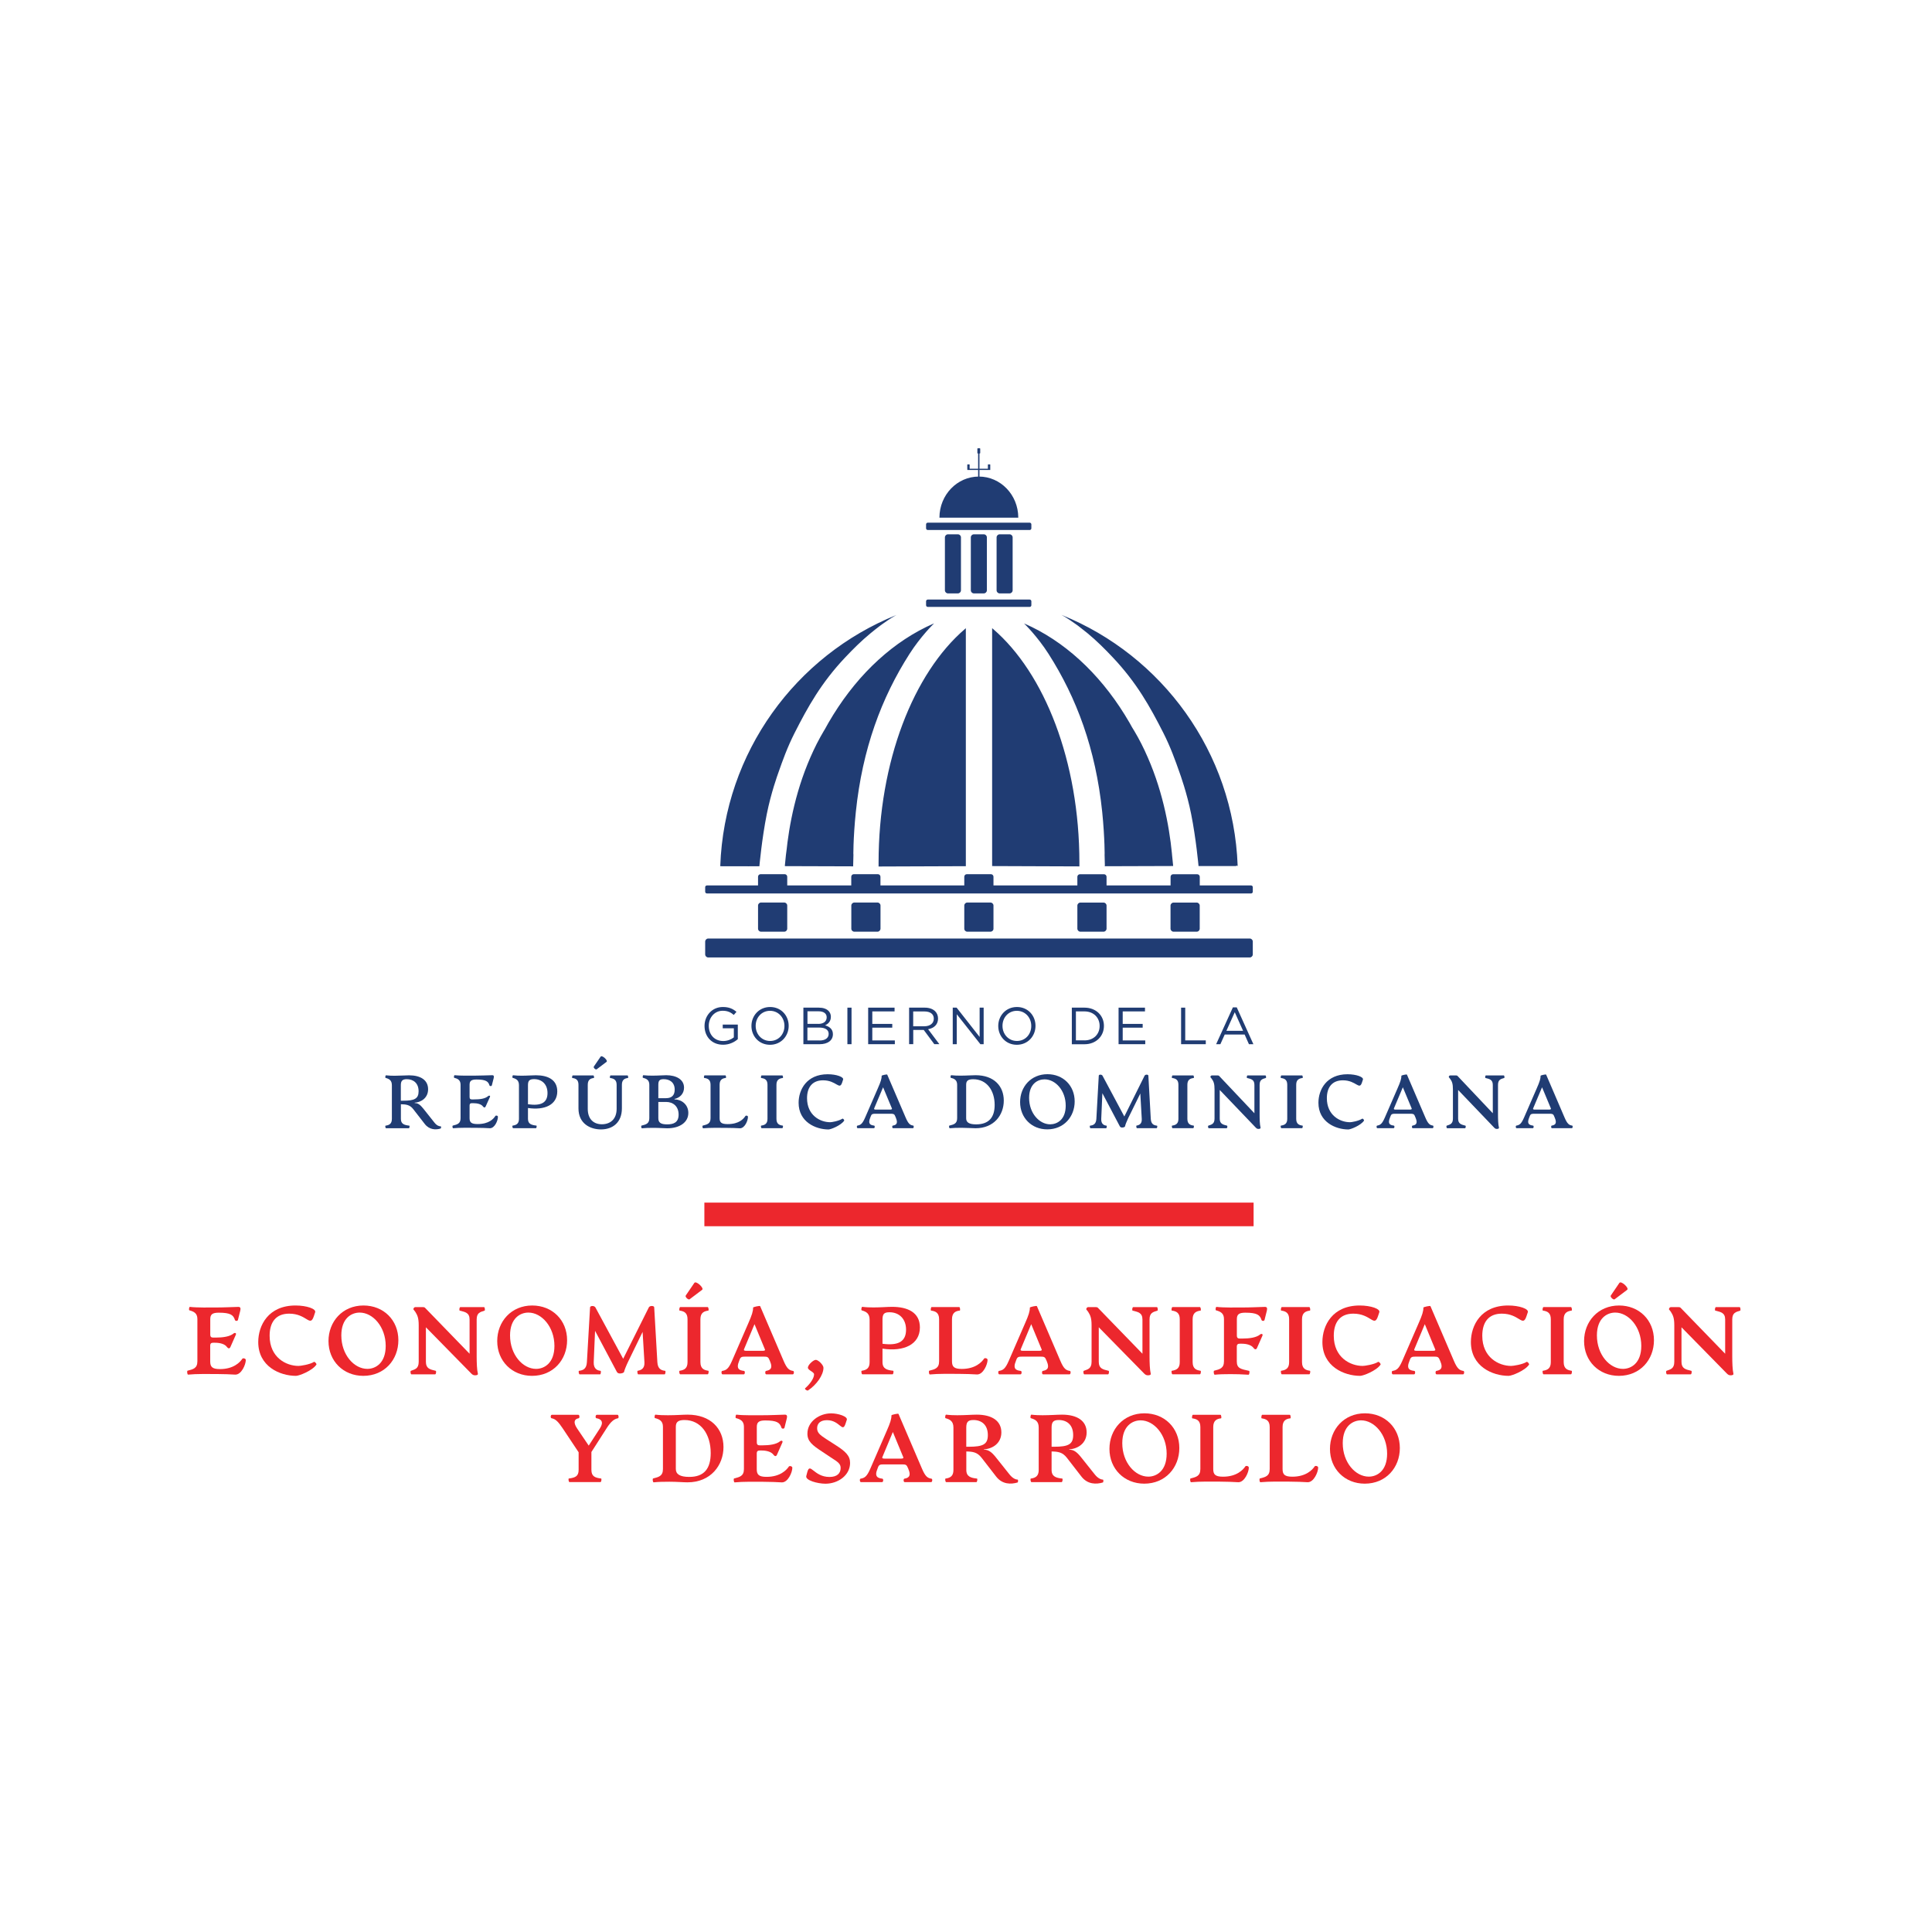 <?xml version="1.0" encoding="utf-8"?>
<!-- Generator: Adobe Illustrator 25.0.1, SVG Export Plug-In . SVG Version: 6.00 Build 0)  -->
<svg version="1.1" id="Layer_1" xmlns="http://www.w3.org/2000/svg" xmlns:xlink="http://www.w3.org/1999/xlink" x="0px" y="0px"
	 viewBox="0 0 360 360" style="enable-background:new 0 0 360 360;" xml:space="preserve">
<style type="text/css">
	.st0{fill:#EC272D;}
	.st1{fill:#203C73;}
</style>
<g>
	<g>
		<path class="st0" d="M34.95,255.41c1.04-0.27,1.83-0.43,1.83-1.76v-7.88c0-1.11-0.72-1.4-1.49-1.61
			c-0.14-0.04-0.05-0.66,0.09-0.64c1.29,0.16,3.81,0.11,4.73,0.11c1.63,0,2.78-0.07,4.3-0.11c0.43,0,0.45,0.29,0.36,0.7l-0.43,1.72
			c-0.05,0.25-0.5,0.25-0.57,0c-0.29-0.9-0.81-1.34-3.01-1.34c-1.18,0-1.58,0.32-1.58,1.2v2.88c0,0.47,0.23,0.56,0.59,0.56h0.41
			c1.36,0,2.65-0.18,3.35-0.77c0.18-0.16,0.57-0.13,0.41,0.25l-1,2.26c-0.14,0.36-0.43,0.32-0.63,0.04
			c-0.41-0.59-1.31-0.82-2.26-0.82h-0.29c-0.36,0-0.59,0.09-0.59,0.56v2.92c0,1.02,0.38,1.43,1.83,1.43c2.54,0,3.74-1.29,4.15-1.92
			c0.13-0.18,0.65-0.07,0.65,0.23c0,0.84-0.81,2.74-1.95,2.72c-1.11-0.05-1.97-0.11-3.46-0.11c-1.63,0-3.72-0.05-5.34,0.11
			C34.88,256.14,34.81,255.44,34.95,255.41z"/>
		<path class="st0" d="M48.12,250.07c0-3.08,1.86-6.81,6.95-6.81c2.1,0,3.89,0.64,3.65,1.27l-0.25,0.75c-0.72,2.1-1.29-0.5-4.59-0.5
			c-2.53,0-3.64,1.67-3.64,4.12c0,4.05,3.08,5.62,5.39,5.62c0.34,0,2.1-0.25,2.87-0.75c0.14-0.09,0.56,0.36,0.45,0.52
			c-0.77,1.13-3.21,2.08-3.8,2.08C52.15,256.37,48.12,254.62,48.12,250.07z"/>
		<path class="st0" d="M61.21,249.89c0-3.62,2.6-6.63,6.52-6.63c3.74,0,6.5,2.72,6.5,6.47c0,3.64-2.58,6.64-6.54,6.64
			C63.99,256.37,61.21,253.63,61.21,249.89z M71.87,250.79c0-3.55-2.38-6.21-4.85-6.21c-1.52,0-3.42,1.04-3.42,4.26
			c0,3.6,2.38,6.23,4.85,6.23C69.95,255.07,71.87,254.03,71.87,250.79z"/>
		<path class="st0" d="M87.81,255.93l-8.45-8.61v6.43c0,1.24,0.72,1.42,1.83,1.68c0.14,0.04,0.07,0.66-0.11,0.66h-4.42
			c-0.14,0-0.25-0.59-0.09-0.66c0.68-0.27,1.45-0.34,1.45-1.68v-6.81c0-1.38-0.25-1.88-0.63-2.49c-0.18-0.27-0.36-0.43-0.36-0.48
			c0-0.16,0.11-0.41,0.39-0.41h1.38c0.18,0,0.3,0.02,0.43,0.16l8.27,8.53v-6.38c0-1.27-0.82-1.4-1.83-1.65
			c-0.14-0.04-0.07-0.66,0.11-0.66h4.42c0.14,0,0.22,0.63,0.09,0.66c-0.79,0.25-1.47,0.38-1.47,1.65v6.84
			c0,1.25,0.05,2.56,0.22,3.22c0.07,0.27-0.2,0.34-0.52,0.34C88.2,256.27,88.02,256.14,87.81,255.93z"/>
		<path class="st0" d="M92.65,249.89c0-3.62,2.6-6.63,6.52-6.63c3.74,0,6.5,2.72,6.5,6.47c0,3.64-2.58,6.64-6.54,6.64
			C95.43,256.37,92.65,253.63,92.65,249.89z M103.31,250.79c0-3.55-2.38-6.21-4.85-6.21c-1.52,0-3.42,1.04-3.42,4.26
			c0,3.6,2.38,6.23,4.85,6.23C101.39,255.07,103.31,254.03,103.31,250.79z"/>
		<path class="st0" d="M123.85,256.09h-4.93c-0.13,0-0.22-0.64-0.11-0.66c0.81-0.14,1.33-0.54,1.27-1.61l-0.34-5.64l-2.7,5.55
			c-0.41,0.86-0.7,1.61-0.75,1.88c-0.04,0.21-0.47,0.32-0.77,0.32c-0.29,0-0.48-0.11-0.59-0.32l-4.05-7.63l-0.25,5.84
			c-0.05,1.31,0.75,1.56,1.27,1.61c0.14,0.02,0.04,0.66-0.07,0.66H108c-0.14,0-0.25-0.64-0.11-0.66c0.77-0.09,1.4-0.36,1.47-1.61
			l0.59-10.21c0.02-0.32,0.77-0.36,0.99,0l5.18,9.58l4.78-9.58c0.18-0.36,0.99-0.32,1-0.02l0.59,10.23
			c0.07,1.25,0.72,1.54,1.45,1.61C124.08,255.44,123.98,256.09,123.85,256.09z"/>
		<path class="st0" d="M126.64,255.42c0.93-0.13,1.47-0.5,1.47-1.61v-7.99c0-1.11-0.54-1.49-1.47-1.61
			c-0.14-0.02-0.04-0.66,0.11-0.66h5.12c0.14,0,0.25,0.64,0.11,0.66c-0.75,0.11-1.47,0.36-1.47,1.61v7.99c0,1.25,0.72,1.5,1.47,1.61
			c0.14,0.02,0.04,0.66-0.11,0.66h-5.12C126.6,256.09,126.49,255.44,126.64,255.42z M129.38,239.05c0.32-0.47,1.88,0.98,1.45,1.29
			l-2.33,1.76c-0.23,0.18-0.9-0.45-0.72-0.7L129.38,239.05z"/>
		<path class="st0" d="M147.73,256.09h-4.94c-0.25,0-0.25-0.61-0.05-0.64c0.64-0.13,1.38-0.34,0.72-1.86l-0.14-0.3
			c-0.18-0.45-0.43-0.5-0.93-0.5h-3.58c-0.54,0-0.79,0.05-0.97,0.5l-0.11,0.3c-0.63,1.5,0.05,1.76,0.91,1.86
			c0.23,0.04,0.18,0.64-0.05,0.64h-3.96c-0.21,0-0.27-0.61-0.05-0.64c0.73-0.13,1.16-0.36,1.81-1.86l3.03-6.98
			c0.7-1.58,0.91-2.27,0.91-2.96c0-0.11,1.25-0.39,1.31-0.27l4.37,10.19c0.63,1.49,1.06,1.77,1.77,1.88
			C148.02,255.48,147.95,256.09,147.73,256.09z M142.52,251.41l-1.93-4.67l-1.95,4.67c-0.11,0.25,0.14,0.29,0.38,0.29h3.13
			C142.38,251.7,142.65,251.66,142.52,251.41z"/>
		<path class="st0" d="M150.04,258.67c0.73-0.63,1.65-1.75,1.65-2.58c0-0.47-1.15-0.75-1.15-1.25c0-0.52,1.02-1.45,1.47-1.45
			c0.47,0,1.43,0.95,1.43,1.47c0,1.36-1.29,3.19-2.88,4.23C150.38,259.19,149.85,258.83,150.04,258.67z"/>
		<path class="st0" d="M164.44,251.3v2.51c0,1.27,0.88,1.49,1.99,1.61c0.13,0.02,0.04,0.66-0.11,0.66h-5.64
			c-0.14,0-0.25-0.64-0.11-0.66c0.93-0.13,1.47-0.5,1.47-1.61v-7.88c0-1.18-0.61-1.52-1.47-1.76c-0.14-0.04-0.05-0.68,0.11-0.66
			c0.7,0.09,1.47,0.11,2.08,0.11c1.42,0,2.56-0.11,3.47-0.11c2.87,0,5.18,1.02,5.18,3.83C171.41,250.52,168.42,251.91,164.44,251.3z
			 M164.44,245.93v4.46c2.92,0.39,4.39-0.39,4.39-2.63c0-1.95-1.22-3.24-3.1-3.24C164.69,244.52,164.44,244.88,164.44,245.93z"/>
		<path class="st0" d="M173.16,255.41c1.04-0.27,1.83-0.43,1.83-1.76v-7.83c0-1.25-0.72-1.5-1.49-1.61
			c-0.14-0.02-0.04-0.66,0.09-0.66h5.16c0.13,0,0.22,0.64,0.09,0.66c-0.73,0.07-1.45,0.36-1.45,1.61v7.83
			c0,1.02,0.38,1.43,1.83,1.43c2.54,0,3.74-1.29,4.15-1.92c0.13-0.18,0.65-0.07,0.65,0.23c0,0.84-0.81,2.74-1.95,2.72
			c-1.11-0.05-1.97-0.11-3.46-0.11c-1.63,0-3.72-0.05-5.34,0.11C173.09,256.14,173.02,255.44,173.16,255.41z"/>
		<path class="st0" d="M199.3,256.09h-4.94c-0.25,0-0.25-0.61-0.05-0.64c0.64-0.13,1.38-0.34,0.72-1.86l-0.14-0.3
			c-0.18-0.45-0.43-0.5-0.93-0.5h-3.58c-0.54,0-0.79,0.05-0.97,0.5l-0.11,0.3c-0.63,1.5,0.05,1.76,0.91,1.86
			c0.23,0.04,0.18,0.64-0.05,0.64h-3.96c-0.21,0-0.27-0.61-0.05-0.64c0.73-0.13,1.16-0.36,1.81-1.86l3.03-6.98
			c0.7-1.58,0.91-2.27,0.91-2.96c0-0.11,1.25-0.39,1.31-0.27l4.37,10.19c0.63,1.49,1.06,1.77,1.77,1.88
			C199.58,255.48,199.51,256.09,199.3,256.09z M194.08,251.41l-1.93-4.67l-1.95,4.67c-0.11,0.25,0.14,0.29,0.38,0.29h3.13
			C193.94,251.7,194.21,251.66,194.08,251.41z"/>
		<path class="st0" d="M213.19,255.93l-8.45-8.61v6.43c0,1.24,0.72,1.42,1.83,1.68c0.14,0.04,0.07,0.66-0.11,0.66h-4.42
			c-0.14,0-0.25-0.59-0.09-0.66c0.68-0.27,1.45-0.34,1.45-1.68v-6.81c0-1.38-0.25-1.88-0.63-2.49c-0.18-0.27-0.36-0.43-0.36-0.48
			c0-0.16,0.11-0.41,0.39-0.41h1.38c0.18,0,0.3,0.02,0.43,0.16l8.27,8.53v-6.38c0-1.27-0.82-1.4-1.83-1.65
			c-0.14-0.04-0.07-0.66,0.11-0.66h4.42c0.14,0,0.22,0.63,0.09,0.66c-0.79,0.25-1.47,0.38-1.47,1.65v6.84
			c0,1.25,0.05,2.56,0.22,3.22c0.07,0.27-0.2,0.34-0.52,0.34C213.58,256.27,213.4,256.14,213.19,255.93z"/>
		<path class="st0" d="M218.36,255.42c0.93-0.13,1.47-0.5,1.47-1.61v-7.99c0-1.11-0.54-1.49-1.47-1.61
			c-0.14-0.02-0.04-0.66,0.11-0.66h5.12c0.14,0,0.25,0.64,0.11,0.66c-0.75,0.11-1.47,0.36-1.47,1.61v7.99c0,1.25,0.72,1.5,1.47,1.61
			c0.14,0.02,0.04,0.66-0.11,0.66h-5.12C218.33,256.09,218.22,255.44,218.36,255.42z"/>
		<path class="st0" d="M226.24,255.41c1.04-0.27,1.83-0.43,1.83-1.76v-7.88c0-1.11-0.72-1.4-1.49-1.61
			c-0.14-0.04-0.05-0.66,0.09-0.64c1.29,0.16,3.81,0.11,4.73,0.11c1.63,0,2.78-0.07,4.3-0.11c0.43,0,0.45,0.29,0.36,0.7l-0.43,1.72
			c-0.05,0.25-0.5,0.25-0.57,0c-0.29-0.9-0.81-1.34-3.01-1.34c-1.18,0-1.58,0.32-1.58,1.2v3.06c0,0.47,0.23,0.56,0.59,0.56h0.41
			c1.36,0,2.65-0.18,3.35-0.77c0.18-0.16,0.57-0.13,0.41,0.25l-1,2.26c-0.14,0.36-0.43,0.32-0.63,0.04
			c-0.41-0.59-1.31-0.82-2.26-0.82h-0.29c-0.36,0-0.59,0.09-0.59,0.56v2.74c0,1.33,0.77,1.42,2.29,1.76
			c0.14,0.04,0.07,0.73-0.11,0.72c-1.38-0.09-2.26-0.11-3.38-0.11c-1.13,0-2.08,0.02-2.92,0.11
			C226.16,256.14,226.09,255.44,226.24,255.41z"/>
		<path class="st0" d="M238.74,255.42c0.93-0.13,1.47-0.5,1.47-1.61v-7.99c0-1.11-0.54-1.49-1.47-1.61
			c-0.14-0.02-0.04-0.66,0.11-0.66h5.12c0.14,0,0.25,0.64,0.11,0.66c-0.75,0.11-1.47,0.36-1.47,1.61v7.99c0,1.25,0.72,1.5,1.47,1.61
			c0.14,0.02,0.04,0.66-0.11,0.66h-5.12C238.7,256.09,238.6,255.44,238.74,255.42z"/>
		<path class="st0" d="M246.41,250.07c0-3.08,1.86-6.81,6.95-6.81c2.1,0,3.89,0.64,3.65,1.27l-0.25,0.75
			c-0.72,2.1-1.29-0.5-4.59-0.5c-2.53,0-3.64,1.67-3.64,4.12c0,4.05,3.08,5.62,5.39,5.62c0.34,0,2.1-0.25,2.87-0.75
			c0.14-0.09,0.56,0.36,0.45,0.52c-0.77,1.13-3.21,2.08-3.8,2.08C250.44,256.37,246.41,254.62,246.41,250.07z"/>
		<path class="st0" d="M272.63,256.09h-4.94c-0.25,0-0.25-0.61-0.05-0.64c0.64-0.13,1.38-0.34,0.72-1.86l-0.14-0.3
			c-0.18-0.45-0.43-0.5-0.93-0.5h-3.58c-0.54,0-0.79,0.05-0.97,0.5l-0.11,0.3c-0.63,1.5,0.05,1.76,0.91,1.86
			c0.23,0.04,0.18,0.64-0.05,0.64h-3.96c-0.21,0-0.27-0.61-0.05-0.64c0.73-0.13,1.16-0.36,1.81-1.86l3.03-6.98
			c0.7-1.58,0.91-2.27,0.91-2.96c0-0.11,1.25-0.39,1.31-0.27l4.37,10.19c0.63,1.49,1.06,1.77,1.77,1.88
			C272.91,255.48,272.84,256.09,272.63,256.09z M267.42,251.41l-1.93-4.67l-1.95,4.67c-0.11,0.25,0.14,0.29,0.38,0.29h3.13
			C267.27,251.7,267.54,251.66,267.42,251.41z"/>
		<path class="st0" d="M274.08,250.07c0-3.08,1.86-6.81,6.95-6.81c2.1,0,3.89,0.64,3.65,1.27l-0.25,0.75
			c-0.72,2.1-1.29-0.5-4.59-0.5c-2.53,0-3.64,1.67-3.64,4.12c0,4.05,3.08,5.62,5.39,5.62c0.34,0,2.1-0.25,2.87-0.75
			c0.14-0.09,0.56,0.36,0.45,0.52c-0.77,1.13-3.21,2.08-3.8,2.08C278.11,256.37,274.08,254.62,274.08,250.07z"/>
		<path class="st0" d="M287.5,255.42c0.93-0.13,1.47-0.5,1.47-1.61v-7.99c0-1.11-0.54-1.49-1.47-1.61
			c-0.14-0.02-0.04-0.66,0.11-0.66h5.12c0.14,0,0.25,0.64,0.11,0.66c-0.75,0.11-1.47,0.36-1.47,1.61v7.99c0,1.25,0.72,1.5,1.47,1.61
			c0.14,0.02,0.04,0.66-0.11,0.66h-5.12C287.47,256.09,287.36,255.44,287.5,255.42z"/>
		<path class="st0" d="M295.17,249.89c0-3.62,2.6-6.63,6.52-6.63c3.74,0,6.5,2.72,6.5,6.47c0,3.64-2.58,6.64-6.54,6.64
			C297.95,256.37,295.17,253.63,295.17,249.89z M305.83,250.79c0-3.55-2.38-6.21-4.85-6.21c-1.52,0-3.42,1.04-3.42,4.26
			c0,3.6,2.38,6.23,4.85,6.23C303.91,255.07,305.83,254.03,305.83,250.79z M301.75,239.05c0.32-0.47,1.88,0.98,1.45,1.29l-2.33,1.76
			c-0.23,0.18-0.9-0.45-0.72-0.7L301.75,239.05z"/>
		<path class="st0" d="M321.77,255.93l-8.45-8.61v6.43c0,1.24,0.72,1.42,1.83,1.68c0.14,0.04,0.07,0.66-0.11,0.66h-4.42
			c-0.14,0-0.25-0.59-0.09-0.66c0.68-0.27,1.45-0.34,1.45-1.68v-6.81c0-1.38-0.25-1.88-0.63-2.49c-0.18-0.27-0.36-0.43-0.36-0.48
			c0-0.16,0.11-0.41,0.39-0.41h1.38c0.18,0,0.3,0.02,0.43,0.16l8.27,8.53v-6.38c0-1.27-0.82-1.4-1.83-1.65
			c-0.14-0.04-0.07-0.66,0.11-0.66h4.42c0.14,0,0.22,0.63,0.09,0.66c-0.79,0.25-1.47,0.38-1.47,1.65v6.84
			c0,1.25,0.05,2.56,0.21,3.22c0.07,0.27-0.2,0.34-0.52,0.34C322.16,256.27,321.98,256.14,321.77,255.93z"/>
		<path class="st0" d="M115.14,264.28c-0.68,0.11-1.31,0.59-2.11,1.86l-2.83,4.42v3.33c0,1.25,0.72,1.47,1.81,1.61
			c0.13,0.02,0.04,0.66-0.11,0.66h-5.8c-0.14,0-0.23-0.64-0.11-0.66c1.2-0.16,1.83-0.41,1.83-1.61v-3.28l-2.97-4.46
			c-0.81-1.2-1.31-1.75-2.08-1.88c-0.23-0.04-0.18-0.64,0.05-0.64h4.96c0.23,0,0.25,0.61,0.05,0.64c-0.79,0.13-1.07,0.72-0.32,1.86
			l2.19,3.24l2.1-3.24c0.73-1.13,0.27-1.72-0.65-1.86c-0.27-0.04-0.18-0.64,0.04-0.64h3.9
			C115.28,263.64,115.34,264.24,115.14,264.28z"/>
		<path class="st0" d="M121.7,275.49c1.04-0.27,1.83-0.43,1.83-1.76v-7.88c0-1.11-0.72-1.42-1.49-1.61
			c-0.14-0.04-0.05-0.66,0.09-0.64c0.73,0.09,1.49,0.11,2.35,0.11c1.5,0,2.76-0.11,3.65-0.11c4.26,0,6.68,2.58,6.68,6.04
			c0,3.37-2.36,6.57-6.7,6.57c-0.84,0-1.95-0.11-3.38-0.11c-1.22,0-2.1,0.02-2.92,0.11C121.63,276.23,121.55,275.53,121.7,275.49z
			 M132.43,270.76c0-3.51-1.83-6.16-4.89-6.16c-1.18,0-1.61,0.38-1.61,1.25v7.88c0,0.95,0.75,1.47,2.49,1.47
			C131.17,275.21,132.43,273.7,132.43,270.76z"/>
		<path class="st0" d="M136.79,275.49c1.04-0.27,1.83-0.43,1.83-1.76v-7.88c0-1.11-0.72-1.4-1.49-1.61
			c-0.14-0.04-0.05-0.66,0.09-0.64c1.29,0.16,3.81,0.11,4.73,0.11c1.63,0,2.78-0.07,4.3-0.11c0.43,0,0.45,0.29,0.36,0.7l-0.43,1.72
			c-0.05,0.25-0.5,0.25-0.57,0c-0.29-0.9-0.81-1.34-3.01-1.34c-1.18,0-1.58,0.32-1.58,1.2v2.88c0,0.47,0.23,0.56,0.59,0.56h0.41
			c1.36,0,2.65-0.18,3.35-0.77c0.18-0.16,0.57-0.13,0.41,0.25l-1,2.26c-0.14,0.36-0.43,0.32-0.63,0.04
			c-0.41-0.59-1.31-0.82-2.26-0.82h-0.29c-0.36,0-0.59,0.09-0.59,0.56v2.92c0,1.02,0.38,1.43,1.83,1.43c2.54,0,3.74-1.29,4.15-1.92
			c0.13-0.18,0.65-0.07,0.65,0.23c0,0.84-0.81,2.74-1.95,2.72c-1.11-0.05-1.97-0.11-3.46-0.11c-1.63,0-3.72-0.05-5.34,0.11
			C136.72,276.23,136.65,275.53,136.79,275.49z"/>
		<path class="st0" d="M150.24,275.03l0.18-0.7c0.54-1.99,1.18,0.88,4.14,0.88c1.45,0,2.08-0.7,2.08-1.68
			c0-0.75-0.45-1.09-1.81-1.95l-1.5-1c-2.02-1.31-2.88-2.02-2.88-3.44c0-2.27,2.24-3.78,4.42-3.78c1.34,0,3.12,0.59,2.92,1.2
			l-0.23,0.7c-0.61,1.86-1.02-0.63-3.47-0.63c-1.2,0-1.83,0.59-1.83,1.5c0,0.82,0.5,1.25,1.68,2.01l1.7,1.09
			c1.95,1.24,2.76,2.04,2.76,3.37c0,2.27-2.2,3.87-4.6,3.87C152.32,276.46,150.02,275.83,150.24,275.03z"/>
		<path class="st0" d="M173.51,276.17h-4.94c-0.25,0-0.25-0.61-0.05-0.64c0.64-0.13,1.38-0.34,0.72-1.86l-0.14-0.3
			c-0.18-0.45-0.43-0.5-0.93-0.5h-3.58c-0.54,0-0.79,0.05-0.97,0.5l-0.11,0.3c-0.63,1.5,0.05,1.76,0.91,1.86
			c0.23,0.04,0.18,0.64-0.05,0.64h-3.96c-0.21,0-0.27-0.61-0.05-0.64c0.73-0.13,1.16-0.36,1.81-1.86l3.03-6.98
			c0.7-1.58,0.91-2.27,0.91-2.96c0-0.11,1.25-0.39,1.31-0.27l4.37,10.19c0.63,1.49,1.06,1.77,1.77,1.88
			C173.8,275.56,173.73,276.17,173.51,276.17z M168.3,271.5l-1.93-4.67l-1.95,4.67c-0.11,0.25,0.14,0.29,0.38,0.29h3.13
			C168.16,271.79,168.42,271.75,168.3,271.5z"/>
		<path class="st0" d="M189.61,276.24c-1.22,0.36-2.83,0.38-3.98-1.09l-2.72-3.51c-0.81-1.04-1.63-1.16-2.85-1.18v3.44
			c0,1.27,0.88,1.49,1.99,1.61c0.13,0.02,0.04,0.66-0.11,0.66h-5.64c-0.14,0-0.25-0.64-0.11-0.66c0.93-0.13,1.47-0.5,1.47-1.61
			v-7.88c0-1.18-0.61-1.52-1.47-1.76c-0.14-0.04-0.05-0.68,0.11-0.66c0.7,0.09,1.47,0.11,2.08,0.11c1.42,0,2.74-0.11,3.62-0.11
			c2.83,0,4.59,1.15,4.59,3.31c0,2.02-1.63,3.06-3.24,3.15v0.07c0.77,0,1.34,0.34,2.15,1.34l2.6,3.26c0.59,0.75,1.18,0.97,1.52,0.97
			C189.75,275.71,189.71,276.21,189.61,276.24z M184.07,267.41c0-1.9-1.15-2.81-2.69-2.81c-1.04,0-1.33,0.41-1.33,1.42v3.56h0.47
			C183.18,269.58,184.07,269.13,184.07,267.41z"/>
		<path class="st0" d="M205.5,276.24c-1.22,0.36-2.83,0.38-3.98-1.09l-2.72-3.51c-0.81-1.04-1.63-1.16-2.85-1.18v3.44
			c0,1.27,0.88,1.49,1.99,1.61c0.13,0.02,0.04,0.66-0.11,0.66h-5.64c-0.14,0-0.25-0.64-0.11-0.66c0.93-0.13,1.47-0.5,1.47-1.61
			v-7.88c0-1.18-0.61-1.52-1.47-1.76c-0.14-0.04-0.05-0.68,0.11-0.66c0.7,0.09,1.47,0.11,2.08,0.11c1.42,0,2.74-0.11,3.62-0.11
			c2.83,0,4.59,1.15,4.59,3.31c0,2.02-1.63,3.06-3.24,3.15v0.07c0.77,0,1.34,0.34,2.15,1.34l2.6,3.26c0.59,0.75,1.18,0.97,1.52,0.97
			C205.65,275.71,205.61,276.21,205.5,276.24z M199.97,267.41c0-1.9-1.15-2.81-2.69-2.81c-1.04,0-1.33,0.41-1.33,1.42v3.56h0.47
			C199.07,269.58,199.97,269.13,199.97,267.41z"/>
		<path class="st0" d="M206.73,269.98c0-3.62,2.6-6.63,6.52-6.63c3.74,0,6.5,2.72,6.5,6.47c0,3.64-2.58,6.64-6.54,6.64
			C209.51,276.46,206.73,273.72,206.73,269.98z M217.39,270.87c0-3.55-2.38-6.21-4.85-6.21c-1.52,0-3.42,1.04-3.42,4.26
			c0,3.6,2.38,6.23,4.85,6.23C215.47,275.15,217.39,274.11,217.39,270.87z"/>
		<path class="st0" d="M221.84,275.49c1.04-0.27,1.83-0.43,1.83-1.76v-7.83c0-1.25-0.72-1.5-1.49-1.61
			c-0.14-0.02-0.04-0.66,0.09-0.66h5.16c0.13,0,0.22,0.64,0.09,0.66c-0.73,0.07-1.45,0.36-1.45,1.61v7.83
			c0,1.02,0.38,1.43,1.83,1.43c2.54,0,3.74-1.29,4.15-1.92c0.13-0.18,0.65-0.07,0.65,0.23c0,0.84-0.81,2.74-1.95,2.72
			c-1.11-0.05-1.97-0.11-3.46-0.11c-1.63,0-3.72-0.05-5.34,0.11C221.77,276.23,221.7,275.53,221.84,275.49z"/>
		<path class="st0" d="M234.76,275.49c1.04-0.27,1.83-0.43,1.83-1.76v-7.83c0-1.25-0.72-1.5-1.49-1.61
			c-0.14-0.02-0.04-0.66,0.09-0.66h5.16c0.13,0,0.22,0.64,0.09,0.66c-0.73,0.07-1.45,0.36-1.45,1.61v7.83
			c0,1.02,0.38,1.43,1.83,1.43c2.54,0,3.74-1.29,4.15-1.92c0.13-0.18,0.65-0.07,0.65,0.23c0,0.84-0.81,2.74-1.95,2.72
			c-1.11-0.05-1.97-0.11-3.46-0.11c-1.63,0-3.72-0.05-5.34,0.11C234.69,276.23,234.62,275.53,234.76,275.49z"/>
		<path class="st0" d="M247.82,269.98c0-3.62,2.6-6.63,6.52-6.63c3.74,0,6.5,2.72,6.5,6.47c0,3.64-2.58,6.64-6.54,6.64
			C250.59,276.46,247.82,273.72,247.82,269.98z M258.47,270.87c0-3.55-2.38-6.21-4.85-6.21c-1.52,0-3.42,1.04-3.42,4.26
			c0,3.6,2.38,6.23,4.85,6.23C256.56,275.15,258.47,274.11,258.47,270.87z"/>
	</g>
	<g>
		<path class="st1" d="M205.85,161.41l3.04-15.72l-8.26-19.42l-9.24-9.65c0,0-0.6-0.47-0.54-0.44c14.81,6.43,25.89,23.9,27.74,45.06
			c0,0.04,0.01,0.12,0.01,0.12L205.85,161.41z M201.13,161.44l-16.26-0.06l0-44.33c0,0,0.14,0.11,0.2,0.17
			c9.55,8.21,16.06,24.62,16.06,43.52C201.13,160.98,201.13,161.44,201.13,161.44 M218.54,161.37l-12.66,0.04
			c0,0-0.03-1.5-0.06-2.34c0.03,0.97,0.06-2.89-0.44-7.78c-1.22-11.77-4.79-21.3-10-29.45c-2.11-3.3-4.49-5.6-4.49-5.6l-0.06-0.08
			c0,0,1.24,0.74,1.93,1.19c1.01,0.65,2.02,1.31,2.97,1.98c3.4,2.42,6.29,5.17,7.83,6.75c0.15,0.16,0.69,0.71,1.28,1.36
			c0.59,0.65,1.23,1.41,1.7,1.97c1.93,2.32,3.81,4.94,5.48,7.94c0.92,1.66,1.69,3.35,2.38,5.04c2.81,6.92,3.8,13.83,4.12,18.4
			C218.5,160.78,218.54,161.37,218.54,161.37 M218.5,160.79C218.5,160.79,218.5,160.79,218.5,160.79
			C218.5,160.79,218.5,160.79,218.5,160.79 M224.83,159.17l-6.26-25.34l-13.13-14.04c0,0-3.89-2.76-6.11-4.27
			c-0.85-0.58-1.55-0.95-1.55-0.95s0.05,0.02,0.07,0.03c18.66,7.54,32,25.53,32.77,46.72c0,0.02,0,0.05,0,0.05L224.83,159.17z
			 M223.33,161.38c0,0-0.46-5.13-1.38-9.71c-0.78-3.91-2.02-7.33-2.17-7.75c-0.78-2.22-1.66-4.7-3.02-7.38
			c-2.45-4.82-4.95-9.34-9.46-14.1c-1.37-1.45-2.9-3-4.71-4.49c-1.21-0.99-2.26-1.77-3.03-2.31c0.45,0.27,1.03,0.61,1.75,1.03
			c1.34,0.77,2.93,1.71,4.63,2.85c0.76,0.51,1.47,1.06,2.26,1.66c0.17,0.13,2.58,1.98,4.94,4.22c1.97,1.87,3.84,4.01,5.1,5.59
			c2.3,2.87,4.5,6.21,6.4,9.97c2.22,4.38,3.68,8.83,4.56,12.74c0.67,2.95,1.17,7.68,1.17,7.68L223.33,161.38z M218.54,161.37
			l-12.66,0.04c0,0-0.03-1.5-0.06-2.34c0.03,0.97,0.06-2.89-0.44-7.78c-1.22-11.77-4.79-21.3-10-29.45c-2.11-3.3-4.49-5.6-4.49-5.6
			l-0.06-0.08c0,0,1.24,0.74,1.93,1.19c1.01,0.65,2.02,1.31,2.97,1.98c3.4,2.42,6.29,5.17,7.83,6.75c0.15,0.16,0.69,0.71,1.28,1.36
			c0.59,0.65,1.23,1.41,1.7,1.97c1.93,2.32,3.81,4.94,5.48,7.94c0.92,1.66,1.69,3.35,2.38,5.04c2.81,6.92,3.8,13.83,4.12,18.4
			C218.5,160.78,218.54,161.37,218.54,161.37 M218.5,160.79C218.5,160.79,218.5,160.79,218.5,160.79
			C218.5,160.79,218.5,160.79,218.5,160.79 M173.45,116.63l-9.24,9.65l-8.26,19.43l3.04,15.72l-12.75-0.05c0,0,0.01-0.08,0.01-0.12
			c1.85-21.16,12.93-38.64,27.74-45.08C174.05,116.17,173.45,116.63,173.45,116.63 M163.71,161.46c0,0,0-0.46,0-0.69
			c0-18.91,6.51-35.32,16.06-43.54c0.07-0.06,0.2-0.17,0.2-0.17l0,44.34L163.71,161.46z M146.34,160.82L146.34,160.82
			C146.34,160.82,146.34,160.81,146.34,160.82L146.34,160.82C146.34,160.81,146.34,160.82,146.34,160.82 M173.96,116.25
			c0,0-2.38,2.3-4.49,5.6c-5.21,8.15-8.78,17.68-10,29.46c-0.51,4.89-0.48,8.76-0.44,7.78c-0.03,0.84-0.06,2.34-0.06,2.34
			l-12.66-0.04c0,0,0.03-0.52,0.04-0.58c0,0,0,0,0-0.01c0.32-4.57,1.31-11.48,4.12-18.41c0.69-1.69,1.46-3.38,2.38-5.04
			c1.67-3,3.54-5.62,5.48-7.94c0.47-0.56,1.11-1.32,1.7-1.97c0.59-0.65,1.12-1.2,1.28-1.36c1.54-1.57,4.43-4.32,7.83-6.75
			c0.95-0.67,1.96-1.33,2.97-1.98c0.69-0.45,1.93-1.19,1.93-1.19L173.96,116.25z M165.51,115.53c-2.22,1.51-6.11,4.27-6.11,4.27
			l-13.13,14.05l-6.68,27.57l-5.38-0.02c0,0,0-0.04,0-0.05c0.77-21.2,14.1-39.19,32.77-46.73c0.02-0.01,0.07-0.03,0.07-0.03
			S166.36,114.95,165.51,115.53 M157.53,122.46c-4.51,4.76-7.01,9.28-9.46,14.1c-1.36,2.68-2.24,5.16-3.02,7.38
			c-0.15,0.42-1.39,3.84-2.17,7.75c-0.92,4.58-1.38,9.72-1.38,9.72l-7.03,0c0,0,0.5-4.73,1.17-7.68c0.88-3.92,2.35-8.37,4.56-12.75
			c1.9-3.76,4.1-7.1,6.4-9.97c1.27-1.58,3.13-3.72,5.1-5.59c2.36-2.24,4.76-4.1,4.94-4.22c0.79-0.59,1.5-1.15,2.26-1.66
			c1.7-1.14,3.29-2.09,4.63-2.85c0.72-0.41,1.29-0.75,1.75-1.03c-0.77,0.54-1.83,1.32-3.03,2.31
			C160.44,119.46,158.91,121,157.53,122.46 M146.34,160.82L146.34,160.82C146.34,160.82,146.34,160.81,146.34,160.82L146.34,160.82
			C146.34,160.81,146.34,160.82,146.34,160.82 M173.96,116.25c0,0-2.38,2.3-4.49,5.6c-5.21,8.15-8.78,17.68-10,29.46
			c-0.51,4.89-0.48,8.76-0.44,7.78c-0.03,0.84-0.06,2.34-0.06,2.34l-12.66-0.04c0,0,0.03-0.52,0.04-0.58c0,0,0,0,0-0.01
			c0.32-4.57,1.31-11.48,4.12-18.41c0.69-1.69,1.46-3.38,2.38-5.04c1.67-3,3.54-5.62,5.48-7.94c0.47-0.56,1.11-1.32,1.7-1.97
			c0.59-0.65,1.12-1.2,1.28-1.36c1.54-1.57,4.43-4.32,7.83-6.75c0.95-0.67,1.96-1.33,2.97-1.98c0.69-0.45,1.93-1.19,1.93-1.19
			L173.96,116.25z M191.86,98.76h-18.98c-0.17,0-0.32-0.14-0.32-0.32v-0.73c0-0.17,0.14-0.32,0.32-0.32h18.98
			c0.17,0,0.32,0.14,0.32,0.32v0.73C192.18,98.62,192.04,98.76,191.86,98.76 M191.86,113.09h-18.98c-0.17,0-0.32-0.14-0.32-0.32
			v-0.73c0-0.17,0.14-0.32,0.32-0.32h18.98c0.17,0,0.32,0.14,0.32,0.32v0.73C192.18,112.95,192.04,113.09,191.86,113.09
			 M233.12,166.48l-101.4,0c-0.17,0-0.32-0.14-0.32-0.32v-0.85c0-0.17,0.14-0.32,0.32-0.32h101.4c0.17,0,0.32,0.14,0.32,0.32v0.85
			C233.44,166.34,233.3,166.48,233.12,166.48 M180.61,87.41h-0.3c-0.04,0-0.07-0.03-0.07-0.07v-0.74c0-0.04,0.03-0.07,0.07-0.07h0.3
			c0.04,0,0.07,0.03,0.07,0.07v0.74C180.67,87.38,180.64,87.41,180.61,87.41 M184.45,87.41h-0.3c-0.04,0-0.07-0.03-0.07-0.07v-0.74
			c0-0.04,0.03-0.07,0.07-0.07h0.3c0.04,0,0.07,0.03,0.07,0.07v0.74C184.52,87.38,184.49,87.41,184.45,87.41 M180.25,87.57v-0.23
			h4.27v0.23H180.25z M182.56,84.5h-0.35c-0.05,0-0.09-0.04-0.09-0.09v-0.79c0-0.05,0.04-0.09,0.09-0.09h0.35
			c0.05,0,0.09,0.04,0.09,0.09v0.79C182.64,84.46,182.61,84.5,182.56,84.5 M182.26,84.49h0.25v4.96h-0.25V84.49z M175.05,96.46
			c0,0,0-0.02,0-0.03c0.02-4.22,3.3-7.63,7.35-7.63c4.04,0,7.31,3.4,7.34,7.6c0,0.02,0,0.06,0,0.06H175.05z M191.6,98.69h-18.45
			c-0.31,0-0.57-0.25-0.57-0.57v-0.15c0-0.31,0.26-0.57,0.57-0.57h18.45c0.31,0,0.57,0.25,0.57,0.57v0.15
			C192.17,98.44,191.92,98.69,191.6,98.69 M191.6,113.08h-18.45c-0.31,0-0.57-0.26-0.57-0.57v-0.15c0-0.31,0.26-0.57,0.57-0.57
			h18.45c0.31,0,0.57,0.26,0.57,0.57v0.15C192.17,112.82,191.92,113.08,191.6,113.08 M183.32,110.57h-1.85
			c-0.31,0-0.57-0.26-0.57-0.57v-9.87c0-0.31,0.25-0.57,0.57-0.57h1.85c0.31,0,0.57,0.25,0.57,0.57V110
			C183.89,110.31,183.63,110.57,183.32,110.57 M188.12,110.57h-1.85c-0.31,0-0.57-0.26-0.57-0.57v-9.87c0-0.31,0.26-0.57,0.57-0.57
			h1.85c0.31,0,0.57,0.25,0.57,0.57V110C188.69,110.31,188.43,110.57,188.12,110.57 M178.49,110.57h-1.85
			c-0.31,0-0.57-0.26-0.57-0.57v-9.87c0-0.31,0.26-0.57,0.57-0.57h1.85c0.31,0,0.57,0.25,0.57,0.57V110
			C179.06,110.31,178.8,110.57,178.49,110.57 M200.75,165.62v-2.24c0-0.26,0.21-0.48,0.48-0.48h4.48c0.26,0,0.48,0.21,0.48,0.48
			v2.09L200.75,165.62z M205.62,173.61h-4.3c-0.31,0-0.57-0.26-0.57-0.57v-4.29c0-0.31,0.25-0.57,0.57-0.57h4.3
			c0.31,0,0.57,0.25,0.57,0.57v4.29C206.19,173.35,205.93,173.61,205.62,173.61 M218.12,165.62v-2.24c0-0.26,0.21-0.48,0.48-0.48
			h4.48c0.26,0,0.48,0.21,0.48,0.48v2.09L218.12,165.62z M222.98,173.61h-4.3c-0.31,0-0.57-0.26-0.57-0.57v-4.29
			c0-0.31,0.26-0.57,0.57-0.57h4.3c0.31,0,0.57,0.25,0.57,0.57v4.29C223.55,173.35,223.3,173.61,222.98,173.61 M158.62,165.46v-2.09
			c0-0.26,0.21-0.48,0.48-0.48h4.48c0.26,0,0.48,0.21,0.48,0.48v2.25L158.62,165.46z M163.5,173.61h-4.3
			c-0.31,0-0.57-0.25-0.57-0.57v-4.3c0-0.31,0.25-0.57,0.57-0.57h4.3c0.31,0,0.57,0.25,0.57,0.57v4.3
			C164.06,173.35,163.81,173.61,163.5,173.61 M141.25,165.46v-2.09c0-0.26,0.21-0.48,0.48-0.48h4.48c0.26,0,0.48,0.21,0.48,0.48
			v2.25L141.25,165.46z M146.12,173.61h-4.3c-0.31,0-0.57-0.25-0.57-0.57v-4.3c0-0.31,0.25-0.57,0.57-0.57h4.3
			c0.31,0,0.57,0.25,0.57,0.57v4.3C146.69,173.35,146.44,173.61,146.12,173.61 M179.68,165.46v-2.09c0-0.26,0.21-0.48,0.48-0.48
			h4.48c0.26,0,0.48,0.21,0.48,0.48v2.25L179.68,165.46z M184.55,173.61h-4.3c-0.31,0-0.57-0.25-0.57-0.57v-4.3
			c0-0.31,0.25-0.57,0.57-0.57h4.3c0.31,0,0.57,0.25,0.57,0.57v4.3C185.13,173.35,184.87,173.61,184.55,173.61 M232.87,166.47
			H131.98c-0.31,0-0.57-0.26-0.57-0.57v-0.34c0-0.31,0.25-0.57,0.57-0.57h100.89c0.31,0,0.57,0.26,0.57,0.57v0.34
			C233.44,166.22,233.18,166.47,232.87,166.47 M232.87,178.41h-100.9c-0.31,0-0.57-0.26-0.57-0.57v-2.39c0-0.31,0.26-0.57,0.57-0.57
			h100.9c0.31,0,0.57,0.25,0.57,0.57v2.39C233.44,178.15,233.18,178.41,232.87,178.41"/>
		<rect x="131.25" y="224.09" class="st0" width="102.34" height="4.4"/>
		<g>
			<path class="st1" d="M131.28,191.18v-0.02c0-1.87,1.37-3.52,3.41-3.52c1.15,0,1.86,0.33,2.54,0.9l-0.5,0.58
				c-0.53-0.46-1.11-0.78-2.07-0.78c-1.51,0-2.59,1.27-2.59,2.79v0.02c0,1.62,1.04,2.83,2.7,2.83c0.78,0,1.5-0.3,1.97-0.68v-1.69
				h-2.07v-0.69h2.81v2.71c-0.63,0.56-1.59,1.04-2.73,1.04C132.61,194.68,131.28,193.13,131.28,191.18z"/>
			<path class="st1" d="M140.02,191.18v-0.02c0-1.88,1.41-3.52,3.48-3.52s3.46,1.62,3.46,3.5v0.02c0,1.88-1.41,3.52-3.48,3.52
				S140.02,193.06,140.02,191.18z M146.17,191.18v-0.02c0-1.55-1.13-2.81-2.69-2.81s-2.67,1.25-2.67,2.79v0.02
				c0,1.55,1.13,2.81,2.69,2.81S146.17,192.73,146.17,191.18z"/>
			<path class="st1" d="M149.7,187.76h2.9c0.78,0,1.39,0.22,1.78,0.6c0.28,0.29,0.44,0.65,0.44,1.09v0.02
				c0,0.89-0.54,1.34-1.08,1.58c0.81,0.24,1.46,0.71,1.46,1.64v0.02c0,1.17-0.98,1.86-2.47,1.86h-3.03V187.76z M152.47,190.79
				c0.92,0,1.57-0.42,1.57-1.22v-0.02c0-0.67-0.53-1.11-1.51-1.11h-2.07v2.34H152.47z M152.74,193.88c1.03,0,1.67-0.46,1.67-1.22
				v-0.02c0-0.74-0.62-1.17-1.81-1.17h-2.15v2.4H152.74z"/>
			<path class="st1" d="M157.9,187.76h0.77v6.81h-0.77V187.76z"/>
			<path class="st1" d="M161.77,187.76h4.92v0.7h-4.15v2.33h3.72v0.7h-3.72v2.38h4.2v0.7h-4.97V187.76z"/>
			<path class="st1" d="M169.39,187.76h2.93c0.84,0,1.51,0.25,1.94,0.68c0.33,0.33,0.53,0.81,0.53,1.34v0.02
				c0,1.13-0.78,1.79-1.85,1.98l2.09,2.78h-0.94l-1.97-2.65h-1.95v2.65h-0.77V187.76z M172.25,191.23c1.02,0,1.75-0.53,1.75-1.4
				v-0.02c0-0.84-0.64-1.34-1.74-1.34h-2.1v2.76H172.25z"/>
			<path class="st1" d="M177.53,187.76h0.72l4.29,5.46v-5.46h0.75v6.81h-0.61l-4.4-5.58v5.58h-0.75V187.76z"/>
			<path class="st1" d="M186.01,191.18v-0.02c0-1.88,1.41-3.52,3.48-3.52s3.46,1.62,3.46,3.5v0.02c0,1.88-1.41,3.52-3.48,3.52
				S186.01,193.06,186.01,191.18z M192.16,191.18v-0.02c0-1.55-1.13-2.81-2.69-2.81c-1.56,0-2.67,1.25-2.67,2.79v0.02
				c0,1.55,1.13,2.81,2.69,2.81C191.05,193.97,192.16,192.73,192.16,191.18z"/>
			<path class="st1" d="M199.72,187.76h2.36c2.14,0,3.62,1.47,3.62,3.39v0.02c0,1.92-1.48,3.41-3.62,3.41h-2.36V187.76z
				 M202.08,193.86c1.72,0,2.82-1.17,2.82-2.68v-0.02c0-1.51-1.1-2.7-2.82-2.7h-1.6v5.39H202.08z"/>
			<path class="st1" d="M208.43,187.76h4.92v0.7h-4.15v2.33h3.72v0.7h-3.72v2.38h4.2v0.7h-4.97V187.76z"/>
			<path class="st1" d="M220.08,187.76h0.77v6.1h3.83v0.71h-4.6V187.76z"/>
			<path class="st1" d="M229.73,187.71h0.72l3.1,6.86h-0.83l-0.8-1.8h-3.71l-0.81,1.8h-0.79L229.73,187.71z M231.63,192.08
				l-1.55-3.47l-1.56,3.47H231.63z"/>
		</g>
		<g>
			<path class="st1" d="M82.11,210.28c-0.88,0.29-2.11,0.25-2.95-0.83L77,206.67c-0.6-0.79-1.32-0.9-2.3-0.91v2.73
				c0,0.98,0.67,1.15,1.57,1.26c0.1,0.01,0.03,0.48-0.08,0.48h-4.26c-0.11,0-0.2-0.46-0.08-0.48c0.72-0.1,1.17-0.38,1.17-1.26v-6.26
				c0-0.93-0.49-1.19-1.17-1.38c-0.11-0.03-0.04-0.49,0.08-0.48c0.55,0.07,1.17,0.08,1.62,0.08c1.04,0,2.01-0.08,2.68-0.08
				c2.12,0,3.54,0.87,3.54,2.6c0,1.63-1.32,2.43-2.5,2.5v0.07c0.56,0,0.97,0.24,1.59,1.01l2.09,2.63c0.44,0.55,0.86,0.7,1.17,0.7
				C82.23,209.87,82.2,210.25,82.11,210.28z M78,203.34c0-1.5-0.96-2.25-2.21-2.25c-0.83,0-1.1,0.34-1.1,1.12v2.89h0.41
				C77.2,205.11,78,204.74,78,203.34z"/>
			<path class="st1" d="M84.37,209.74c0.81-0.21,1.45-0.34,1.45-1.38v-6.24c0-0.9-0.58-1.14-1.18-1.29
				c-0.11-0.03-0.04-0.49,0.07-0.48c1.03,0.11,2.8,0.08,3.65,0.08c1.28,0,2.21-0.06,3.36-0.08c0.34,0,0.34,0.23,0.27,0.55
				l-0.34,1.33c-0.04,0.2-0.39,0.2-0.45,0c-0.21-0.69-0.63-1.08-2.39-1.08c-0.98,0-1.31,0.25-1.31,0.98v2.29
				c0,0.37,0.18,0.44,0.46,0.44h0.31c1.14,0,2.12-0.11,2.7-0.63c0.14-0.13,0.45-0.1,0.32,0.18l-0.8,1.77
				c-0.11,0.25-0.32,0.23-0.48,0.01c-0.32-0.45-1.04-0.63-1.85-0.63h-0.2c-0.28,0-0.46,0.07-0.46,0.43v2.36c0,0.8,0.34,1.1,1.5,1.1
				c2.12,0,2.96-0.97,3.3-1.5c0.1-0.16,0.48-0.08,0.48,0.15c0,0.72-0.6,2.13-1.49,2.13c-0.79-0.04-1.56-0.08-2.74-0.08
				c-1.29,0-2.82-0.04-4.1,0.08C84.31,210.26,84.26,209.77,84.37,209.74z"/>
			<path class="st1" d="M98.38,206.46v2.02c0,0.98,0.67,1.15,1.57,1.26c0.1,0.01,0.03,0.48-0.08,0.48h-4.26
				c-0.11,0-0.2-0.46-0.08-0.48c0.72-0.1,1.17-0.38,1.17-1.26v-6.26c0-0.93-0.49-1.19-1.17-1.38c-0.11-0.03-0.04-0.49,0.08-0.48
				c0.55,0.07,1.17,0.08,1.62,0.08c1.04,0,1.91-0.08,2.63-0.08c2.18,0,3.98,0.8,3.98,3.01C103.83,205.87,101.48,206.92,98.38,206.46
				z M98.38,202.21v3.55c2.39,0.34,3.64-0.24,3.64-2.08c0-1.67-1.07-2.6-2.51-2.6C98.62,201.09,98.38,201.4,98.38,202.21z"/>
			<path class="st1" d="M107.79,206.54v-4.41c0-0.89-0.45-1.18-1.14-1.26c-0.11-0.01-0.03-0.48,0.08-0.48h3.83
				c0.11,0,0.2,0.46,0.08,0.48c-0.56,0.07-1.12,0.28-1.12,1.26v4.48c0,1.97,1.14,2.88,2.63,2.88c1.53,0,2.75-0.91,2.75-2.88v-4.48
				c0-0.91-0.52-1.17-1.21-1.26c-0.1-0.01-0.03-0.48,0.08-0.48h3.16c0.1,0,0.18,0.46,0.07,0.48c-0.56,0.07-1.12,0.28-1.12,1.26v4.4
				c0,2.59-1.67,3.92-3.9,3.92C110.01,210.45,107.79,209.39,107.79,206.54z M111.92,196.89c0.25-0.36,1.43,0.72,1.1,0.97l-1.84,1.39
				c-0.18,0.14-0.67-0.31-0.53-0.51L111.92,196.89z"/>
			<path class="st1" d="M128.26,207.38c0,1.74-1.59,2.86-3.93,2.86c-0.67,0-1.46-0.08-2.5-0.08c-0.89,0-1.56,0.01-2.21,0.08
				c-0.13,0.01-0.2-0.48-0.08-0.5c0.81-0.21,1.45-0.34,1.45-1.38v-6.24c0-0.9-0.58-1.14-1.18-1.29c-0.11-0.03-0.04-0.49,0.07-0.48
				c0.58,0.07,1.25,0.08,1.7,0.08c1.12,0,1.95-0.08,2.57-0.08c1.81,0,3.3,0.76,3.31,2.3c0.01,1.14-0.79,1.92-1.77,2.12v0.08
				C127,204.87,128.26,205.81,128.26,207.38z M122.67,202.13v2.5h1.45c1.01,0,1.6-0.51,1.6-1.59c0-1.33-0.9-1.95-2.05-1.95
				C122.92,201.09,122.67,201.34,122.67,202.13z M126.45,207.69c0-1.54-1.03-2.36-2.33-2.36h-1.45v3.03c0,0.77,0.39,1.15,1.62,1.15
				C125.52,209.52,126.45,209.15,126.45,207.69z"/>
			<path class="st1" d="M130.95,209.74c0.81-0.21,1.45-0.34,1.45-1.38v-6.24c0-0.98-0.58-1.18-1.18-1.26
				c-0.11-0.01-0.03-0.48,0.07-0.48h3.88c0.1,0,0.17,0.46,0.07,0.48c-0.59,0.07-1.15,0.28-1.15,1.26v6.24c0,0.8,0.34,1.1,1.5,1.1
				c2.12,0,2.96-0.97,3.3-1.5c0.1-0.16,0.48-0.08,0.48,0.15c0,0.72-0.6,2.13-1.49,2.13c-0.79-0.04-1.56-0.08-2.74-0.08
				c-1.29,0-2.82-0.04-4.1,0.08C130.89,210.26,130.84,209.77,130.95,209.74z"/>
			<path class="st1" d="M141.84,209.74c0.72-0.1,1.17-0.38,1.17-1.26v-6.35c0-0.89-0.45-1.17-1.17-1.26
				c-0.11-0.01-0.03-0.48,0.08-0.48h3.85c0.11,0,0.2,0.46,0.08,0.48c-0.6,0.08-1.17,0.28-1.17,1.26v6.35c0,0.98,0.56,1.18,1.17,1.26
				c0.11,0.01,0.03,0.48-0.08,0.48h-3.85C141.81,210.22,141.73,209.76,141.84,209.74z"/>
			<path class="st1" d="M148.81,205.49c0-2.43,1.49-5.32,5.42-5.32c1.63,0,3.03,0.51,2.87,1l-0.18,0.55
				c-0.51,1.5-1.05-0.42-3.55-0.42c-2.01,0-2.99,1.31-2.99,3.33c0,3.16,2.4,4.48,4.33,4.48c0.25,0,1.53-0.2,2.26-0.66
				c0.11-0.07,0.41,0.25,0.32,0.38c-0.6,0.89-2.49,1.63-2.92,1.63C152,210.45,148.81,209.07,148.81,205.49z"/>
			<path class="st1" d="M170.11,210.22h-3.71c-0.18,0-0.2-0.45-0.04-0.48c0.52-0.1,1.08-0.28,0.56-1.49l-0.15-0.35
				c-0.14-0.34-0.38-0.37-0.8-0.37h-2.87c-0.42,0-0.66,0.03-0.8,0.37l-0.14,0.35c-0.49,1.21,0.04,1.39,0.72,1.49
				c0.18,0.03,0.14,0.48-0.04,0.48h-3.03c-0.17,0-0.21-0.45-0.04-0.48c0.58-0.1,0.91-0.3,1.43-1.49l2.37-5.45
				c0.55-1.24,0.72-1.81,0.72-2.35c0-0.08,0.98-0.31,1.03-0.21l3.43,7.99c0.51,1.19,0.84,1.42,1.4,1.5
				C170.33,209.77,170.28,210.22,170.11,210.22z M166.19,206.53l-1.64-3.93l-1.66,3.93c-0.08,0.2,0.13,0.23,0.32,0.23h2.65
				C166.06,206.75,166.27,206.72,166.19,206.53z"/>
			<path class="st1" d="M176.9,209.74c0.81-0.21,1.45-0.34,1.45-1.38v-6.24c0-0.9-0.58-1.14-1.18-1.29
				c-0.11-0.03-0.04-0.49,0.07-0.48c0.58,0.07,1.17,0.08,1.76,0.08c1.1,0,2.08-0.08,2.8-0.08c3.4,0,5.24,2.02,5.24,4.73
				c0,2.7-1.84,5.15-5.25,5.15c-0.67,0-1.54-0.08-2.58-0.08c-0.87,0-1.56,0.01-2.21,0.08C176.84,210.26,176.79,209.77,176.9,209.74z
				 M185.34,205.89c0-2.68-1.46-4.79-3.99-4.79c-1,0-1.32,0.31-1.32,1.03v6.24c0,0.76,0.52,1.14,1.88,1.14
				C184.2,209.5,185.34,208.27,185.34,205.89z"/>
			<path class="st1" d="M190.08,205.36c0-2.84,2.02-5.2,5.1-5.2c2.94,0,5.07,2.15,5.07,5.07c0,2.85-2.01,5.21-5.1,5.21
				C192.23,210.45,190.08,208.28,190.08,205.36z M198.58,206.02c0-2.84-1.92-4.9-3.95-4.9c-1.24,0-2.87,0.81-2.87,3.46
				c0,2.87,1.92,4.92,3.93,4.92C196.94,209.49,198.58,208.68,198.58,206.02z"/>
			<path class="st1" d="M215.52,210.22h-3.67c-0.1,0-0.17-0.46-0.08-0.48c0.59-0.1,1.03-0.38,0.98-1.26l-0.27-4.72l-2.28,4.64
				c-0.29,0.6-0.52,1.22-0.56,1.45c-0.03,0.17-0.32,0.25-0.55,0.25c-0.21,0-0.35-0.08-0.44-0.25l-3.24-6.15l-0.21,4.79
				c-0.04,0.98,0.53,1.21,0.98,1.26c0.11,0.01,0.03,0.48-0.07,0.48h-2.91c-0.11,0-0.2-0.46-0.08-0.48c0.6-0.07,1.11-0.28,1.17-1.26
				l0.45-8.06c0.01-0.24,0.55-0.25,0.69,0l4.07,7.61l3.78-7.61c0.13-0.25,0.69-0.24,0.7,0l0.45,8.06c0.06,0.98,0.56,1.19,1.15,1.26
				C215.71,209.76,215.62,210.22,215.52,210.22z"/>
			<path class="st1" d="M218.41,209.74c0.72-0.1,1.17-0.38,1.17-1.26v-6.35c0-0.89-0.45-1.17-1.17-1.26
				c-0.11-0.01-0.03-0.48,0.08-0.48h3.85c0.11,0,0.2,0.46,0.08,0.48c-0.6,0.08-1.17,0.28-1.17,1.26v6.35c0,0.98,0.56,1.18,1.17,1.26
				c0.11,0.01,0.03,0.48-0.08,0.48h-3.85C218.38,210.22,218.3,209.76,218.41,209.74z"/>
			<path class="st1" d="M233.97,210.09l-6.69-6.99v5.34c0,0.96,0.56,1.11,1.36,1.31c0.11,0.03,0.06,0.48-0.08,0.48h-3.33
				c-0.11,0-0.2-0.44-0.07-0.48c0.59-0.2,1.15-0.31,1.15-1.31v-5.45c0-1-0.15-1.47-0.52-1.97c-0.13-0.17-0.25-0.28-0.25-0.32
				c0-0.13,0.08-0.31,0.28-0.31h1.04c0.14,0,0.24,0.01,0.34,0.13l6.54,6.92v-5.28c0-1-0.63-1.11-1.36-1.29
				c-0.11-0.03-0.06-0.48,0.08-0.48h3.33c0.11,0,0.18,0.45,0.07,0.48c-0.62,0.18-1.15,0.3-1.15,1.29v5.46
				c0,0.93,0.03,1.95,0.17,2.47c0.06,0.21-0.17,0.27-0.39,0.27C234.26,210.36,234.13,210.26,233.97,210.09z"/>
			<path class="st1" d="M238.69,209.74c0.72-0.1,1.17-0.38,1.17-1.26v-6.35c0-0.89-0.45-1.17-1.17-1.26
				c-0.11-0.01-0.03-0.48,0.08-0.48h3.85c0.11,0,0.2,0.46,0.08,0.48c-0.6,0.08-1.17,0.28-1.17,1.26v6.35c0,0.98,0.56,1.18,1.17,1.26
				c0.11,0.01,0.03,0.48-0.08,0.48h-3.85C238.66,210.22,238.57,209.76,238.69,209.74z"/>
			<path class="st1" d="M245.67,205.49c0-2.43,1.49-5.32,5.42-5.32c1.63,0,3.03,0.51,2.87,1l-0.18,0.55
				c-0.51,1.5-1.05-0.42-3.55-0.42c-2.01,0-2.99,1.31-2.99,3.33c0,3.16,2.4,4.48,4.33,4.48c0.25,0,1.53-0.2,2.26-0.66
				c0.11-0.07,0.41,0.25,0.32,0.38c-0.6,0.89-2.49,1.63-2.92,1.63C248.86,210.45,245.67,209.07,245.67,205.49z"/>
			<path class="st1" d="M266.95,210.22h-3.71c-0.18,0-0.2-0.45-0.04-0.48c0.52-0.1,1.08-0.28,0.56-1.49l-0.15-0.35
				c-0.14-0.34-0.38-0.37-0.8-0.37h-2.87c-0.42,0-0.66,0.03-0.8,0.37l-0.14,0.35c-0.49,1.21,0.04,1.39,0.72,1.49
				c0.18,0.03,0.14,0.48-0.04,0.48h-3.03c-0.17,0-0.21-0.45-0.04-0.48c0.58-0.1,0.91-0.3,1.43-1.49l2.37-5.45
				c0.55-1.24,0.72-1.81,0.72-2.35c0-0.08,0.98-0.31,1.03-0.21l3.43,7.99c0.51,1.19,0.84,1.42,1.4,1.5
				C267.18,209.77,267.12,210.22,266.95,210.22z M263.04,206.53l-1.64-3.93l-1.66,3.93c-0.08,0.2,0.13,0.23,0.32,0.23h2.65
				C262.91,206.75,263.12,206.72,263.04,206.53z"/>
			<path class="st1" d="M278.39,210.09l-6.69-6.99v5.34c0,0.96,0.56,1.11,1.36,1.31c0.11,0.03,0.06,0.48-0.08,0.48h-3.33
				c-0.11,0-0.2-0.44-0.07-0.48c0.59-0.2,1.15-0.31,1.15-1.31v-5.45c0-1-0.15-1.47-0.52-1.97c-0.13-0.17-0.25-0.28-0.25-0.32
				c0-0.13,0.08-0.31,0.28-0.31h1.04c0.14,0,0.24,0.01,0.34,0.13l6.54,6.92v-5.28c0-1-0.63-1.11-1.36-1.29
				c-0.11-0.03-0.06-0.48,0.08-0.48h3.33c0.11,0,0.18,0.45,0.07,0.48c-0.62,0.18-1.15,0.3-1.15,1.29v5.46
				c0,0.93,0.03,1.95,0.17,2.47c0.06,0.21-0.17,0.27-0.39,0.27C278.67,210.36,278.55,210.26,278.39,210.09z"/>
			<path class="st1" d="M292.89,210.22h-3.71c-0.18,0-0.2-0.45-0.04-0.48c0.52-0.1,1.08-0.28,0.56-1.49l-0.15-0.35
				c-0.14-0.34-0.38-0.37-0.8-0.37h-2.87c-0.42,0-0.66,0.03-0.8,0.37l-0.14,0.35c-0.49,1.21,0.04,1.39,0.72,1.49
				c0.18,0.03,0.14,0.48-0.04,0.48h-3.03c-0.17,0-0.21-0.45-0.04-0.48c0.58-0.1,0.91-0.3,1.43-1.49l2.37-5.45
				c0.55-1.24,0.72-1.81,0.72-2.35c0-0.08,0.98-0.31,1.03-0.21l3.43,7.99c0.51,1.19,0.84,1.42,1.4,1.5
				C293.12,209.77,293.06,210.22,292.89,210.22z M288.98,206.53l-1.64-3.93l-1.66,3.93c-0.08,0.2,0.13,0.23,0.32,0.23h2.65
				C288.85,206.75,289.06,206.72,288.98,206.53z"/>
		</g>
	</g>
</g>
</svg>
